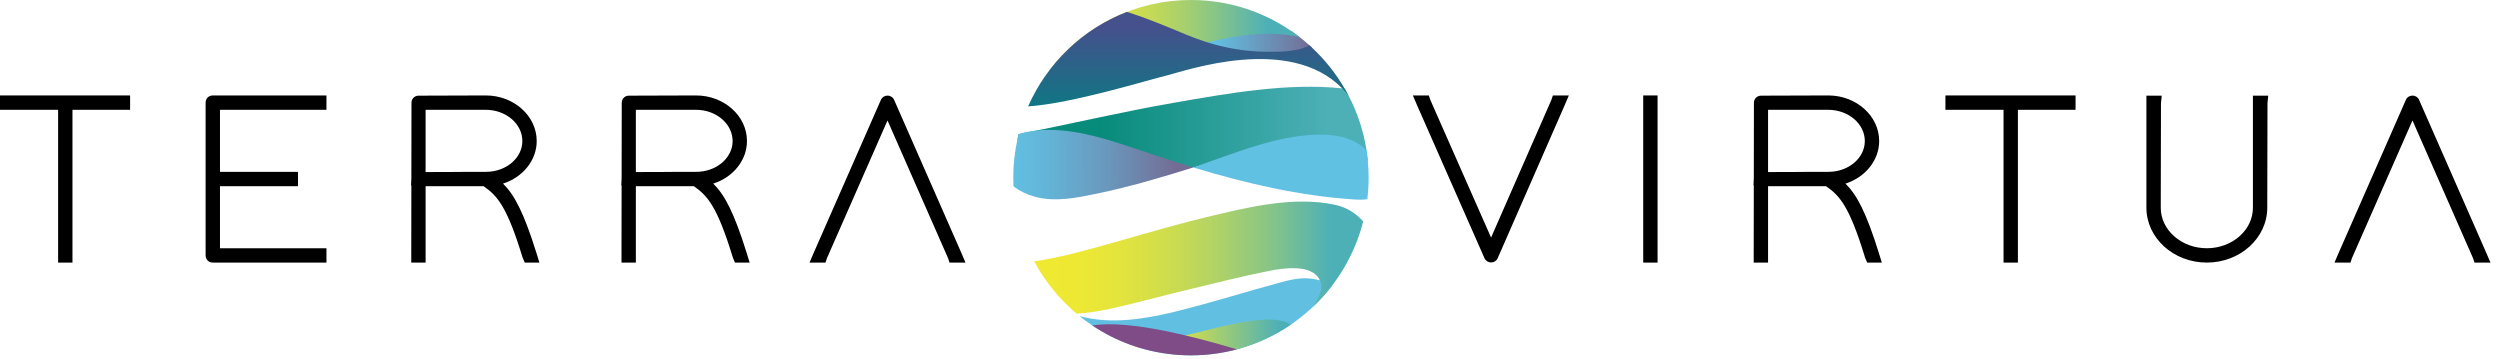 <svg width="244" height="35" viewBox="0 0 244 35" fill="none" xmlns="http://www.w3.org/2000/svg">
<path d="M0 10.717H5.672V25.63H7.073V10.717H12.698V9.315H0V10.717Z" fill="black"/>
<path d="M20.068 10.017V24.93C20.068 25.329 20.37 25.63 20.768 25.63H31.862V24.229H21.47V18.172H29.084V16.771H21.47V10.717H31.862V9.315H20.77C20.37 9.315 20.068 9.617 20.068 10.017Z" fill="black"/>
<path d="M49.093 17.919C51.023 17.304 52.383 15.649 52.383 13.767C52.383 11.311 50.153 9.315 47.41 9.315L40.86 9.337C40.46 9.337 40.161 9.638 40.161 10.037L40.149 17.447L40.115 18.101L40.149 18.105L40.139 24.928V25.628H41.54V18.172H47.198C48.53 19.096 49.479 20.132 51.005 25.134L51.214 25.628H52.644L52.365 24.718C51.112 20.707 50.199 19.011 49.093 17.919ZM45.082 16.781L41.538 16.793V10.717H47.412C49.38 10.717 50.982 12.084 50.982 13.767C50.982 15.423 49.39 16.771 47.434 16.771H45.068L45.082 16.781Z" fill="black"/>
<path d="M69.614 17.919C71.545 17.304 72.904 15.649 72.904 13.767C72.904 11.313 70.675 9.315 67.932 9.315L61.382 9.337C60.982 9.337 60.682 9.638 60.682 10.037L60.67 17.447L60.635 18.101L60.669 18.105L60.658 24.928V25.628H62.06V18.172H67.718C69.05 19.096 69.999 20.132 71.525 25.134L71.733 25.628H73.164L72.885 24.718C71.636 20.707 70.72 19.011 69.614 17.919ZM65.633 16.781L62.06 16.793V10.717H67.934C69.902 10.717 71.503 12.086 71.503 13.767C71.503 15.423 69.912 16.771 67.956 16.771H65.621L65.633 16.781Z" fill="black"/>
<path d="M93.813 24.647L87.261 9.737C87.156 9.492 86.904 9.331 86.621 9.331C86.338 9.331 86.088 9.49 85.983 9.733L79.429 24.651L79.011 25.628H80.569L80.715 25.188L86.621 11.757L92.527 25.188L92.674 25.628H94.231L93.813 24.647Z" fill="black"/>
<path d="M151.413 9.755L145.529 23.186L139.601 9.755L139.454 9.317H137.896L138.315 10.294L144.89 25.208C144.995 25.453 145.247 25.614 145.53 25.614C145.814 25.614 146.064 25.455 146.169 25.212L152.701 10.296L153.119 9.319H151.561L151.413 9.755Z" fill="black"/>
<path d="M161.779 9.315H160.378V25.63H161.779V9.315Z" fill="black"/>
<path d="M180.117 17.919C182.048 17.304 183.407 15.649 183.407 13.767C183.407 11.311 181.178 9.315 178.435 9.315L171.883 9.337C171.485 9.337 171.183 9.638 171.183 10.037L171.171 17.447L171.138 18.101L171.171 18.105L171.161 24.928V25.628H172.563V18.172H178.223C179.555 19.096 180.504 20.132 182.028 25.134L182.236 25.628H183.665L183.385 24.718C182.137 20.707 181.223 19.011 180.117 17.919ZM176.106 16.781L172.563 16.793V10.717H178.437C180.405 10.717 182.006 12.084 182.006 13.767C182.006 15.423 180.415 16.771 178.459 16.771H176.092L176.106 16.781Z" fill="black"/>
<path d="M189.874 10.717H195.546V25.63H196.947V10.717H202.574V9.315H189.874V10.717Z" fill="black"/>
<path d="M219.884 20.275C219.884 22.455 217.866 24.228 215.387 24.228C212.908 24.228 210.89 22.455 210.89 20.275L210.912 10.062L210.986 9.337H209.489V20.273C209.489 23.226 212.135 25.628 215.387 25.628C218.639 25.628 221.285 23.226 221.285 20.273L221.307 10.06L221.38 9.335H219.884V20.275Z" fill="black"/>
<path d="M242.648 24.647L236.098 9.737C235.993 9.492 235.741 9.331 235.458 9.331C235.174 9.331 234.925 9.49 234.82 9.733L228.266 24.651L227.846 25.628H229.405L229.552 25.188L235.458 11.757L241.364 25.188L241.51 25.628H243.068L242.648 24.647Z" fill="black"/>
<path d="M115.276 32.409C115.32 32.411 115.362 32.414 115.405 32.415C115.39 32.415 115.377 32.415 115.363 32.414C115.334 32.413 115.305 32.411 115.276 32.409Z" fill="url(#paint0_linear_4239_5063)"/>
<path d="M128.059 4.654C127.193 5.153 124.003 5.313 123.766 5.368C123.468 5.439 117.737 5.426 117.636 5.368C117.559 5.324 116.708 4.757 116.341 4.515C116.24 4.447 116.176 4.403 116.176 4.403C116.176 4.403 116.734 4.254 117.56 4.042H117.561C119.687 3.498 123.584 2.539 124.319 2.63C124.776 2.688 125.415 2.831 126.063 3.052C126.063 3.052 126.063 3.053 126.065 3.053H126.066C126.331 3.235 126.591 3.425 126.846 3.623C127.177 3.877 127.498 4.146 127.808 4.425C127.893 4.5 127.977 4.577 128.059 4.654Z" fill="url(#paint1_linear_4239_5063)"/>
<path d="M99.422 13.091C104.482 12.104 109.501 10.909 114.6 10.025C119.725 9.136 125.632 8.057 131.002 8.625C131.084 8.633 131.165 8.642 131.246 8.653C131.377 8.876 131.501 9.103 131.621 9.332C132.499 11.014 133.093 12.828 133.379 14.703C133.427 15.018 133.466 15.336 133.496 15.656C133.297 15.884 133.089 16.107 132.874 16.326C132.096 16.296 131.318 16.281 130.541 16.328C130.447 16.334 130.354 16.341 130.26 16.348C129.459 14.47 125.174 14.963 123.313 15.23C121.063 15.553 118.828 15.927 116.597 16.315C116.389 16.351 116.181 16.387 115.974 16.424H115.972C114.82 16.625 113.67 16.83 112.518 17.029C107.633 17.881 103.978 18.627 101.016 19.046C100.961 18.872 100.904 18.7 100.851 18.526C100.764 18.247 100.686 17.968 100.596 17.69C100.498 17.386 100.396 17.083 100.291 16.781C100.078 16.162 99.859 15.546 99.666 14.921C99.529 14.474 99.405 14.021 99.31 13.562" fill="url(#paint2_linear_4239_5063)"/>
<path d="M126.843 3.623C123.971 2.944 120.822 3.429 117.852 4.136C117.342 4.258 116.837 4.385 116.34 4.515C115.729 4.673 115.129 4.836 114.545 4.991C112.568 5.518 110.611 6.113 108.633 6.629C107.431 6.943 106.036 7.413 104.777 7.263C104.05 7.176 103.153 7.003 102.614 6.611C104.235 4.548 106.303 2.881 108.663 1.736C111.023 0.591 113.613 -0.003 116.236 1.18569e-05C119.883 1.18569e-05 123.267 1.126 126.062 3.052C126.062 3.052 126.062 3.053 126.064 3.053H126.065C126.329 3.235 126.589 3.425 126.843 3.623Z" fill="url(#paint3_linear_4239_5063)"/>
<path d="M130.029 27.849C129.463 28.591 128.839 29.286 128.162 29.928V29.929C126.065 31.917 123.506 33.349 120.716 34.097H120.715C120.493 34.156 120.27 34.211 120.046 34.261C117.13 34.913 114.096 34.806 111.234 33.949H111.23C111.23 33.949 111.23 33.949 111.228 33.949C110.892 33.849 110.562 33.738 110.237 33.616C108.959 33.144 107.741 32.523 106.608 31.765C106.178 31.477 105.761 31.17 105.357 30.845C105.436 30.869 105.514 30.89 105.592 30.911C108.506 31.649 111.71 31.146 114.732 30.408H114.733C115.875 30.13 116.991 29.817 118.054 29.527C120.039 28.984 122.006 28.37 123.994 27.838C125.201 27.515 126.602 27.03 127.868 27.185C128.185 27.222 128.5 27.277 128.81 27.349C129.267 27.456 129.709 27.615 130.029 27.849Z" fill="#61C0E2"/>
<path d="M116.446 16.341C116.289 16.393 116.131 16.445 115.974 16.495H115.972L115.885 16.523C112.988 17.425 110.086 18.269 107.113 18.886C105.107 19.303 103.007 19.746 100.983 19.198C100.238 18.994 99.537 18.653 98.916 18.193C98.903 17.911 98.896 17.627 98.895 17.341C98.895 16.071 99.034 14.804 99.309 13.563C99.344 13.405 99.381 13.247 99.421 13.09C99.632 13.021 99.846 12.962 100.063 12.915C103.083 12.254 106.395 13.078 109.267 13.999C111.645 14.762 114.037 15.615 116.446 16.341Z" fill="url(#paint4_linear_4239_5063)"/>
<path d="M133.496 15.656C133.549 16.211 133.576 16.773 133.577 17.341C133.577 18.039 133.536 18.736 133.453 19.428C133.038 19.517 132.581 19.494 132.136 19.465C126.841 19.119 121.679 17.914 116.597 16.386C116.546 16.372 116.496 16.356 116.445 16.341L116.854 16.202C120.366 15.003 123.902 13.504 127.637 13.194C129.281 13.058 131.1 13.125 132.55 14.008C132.772 14.143 133.117 14.401 133.377 14.702C133.426 15.017 133.465 15.335 133.496 15.656Z" fill="url(#paint5_linear_4239_5063)"/>
<path d="M133.048 21.615C132.237 24.791 130.544 27.673 128.165 29.928C128.414 29.528 128.629 29.122 128.77 28.771C128.902 28.442 128.987 28.1 128.937 27.738C128.917 27.596 128.866 27.468 128.812 27.349C128.079 25.714 125.169 26.18 123.878 26.437C121.266 26.956 118.679 27.612 116.091 28.235C110.907 29.488 107.644 30.512 105.069 30.605C103.379 29.183 101.976 27.451 100.935 25.503C101.995 25.357 103.271 25.109 104.81 24.72C109.093 23.639 113.296 22.264 117.593 21.231C121.586 20.27 126.24 19.088 130.351 20.001C131.457 20.246 132.368 20.833 133.048 21.615Z" fill="url(#paint6_linear_4239_5063)"/>
<path d="M125.99 31.679C124.38 32.777 122.597 33.594 120.715 34.097H120.714C120.493 34.156 120.269 34.211 120.045 34.26L111.233 33.949H111.229C111.229 33.949 111.229 33.949 111.227 33.949C110.892 33.849 110.561 33.738 110.236 33.616C111.768 33.469 113.612 33.203 115.697 32.735C116.28 32.605 116.88 32.46 117.498 32.296C122.131 31.075 124.777 30.851 125.99 31.679Z" fill="url(#paint7_linear_4239_5063)"/>
<path d="M120.716 34.098C120.495 34.157 120.272 34.212 120.047 34.261C117.132 34.913 114.097 34.806 111.235 33.95H111.231C111.231 33.95 111.231 33.95 111.229 33.95C110.894 33.85 110.563 33.739 110.238 33.617C108.96 33.145 107.742 32.524 106.609 31.765C108.131 31.515 110.852 31.578 115.7 32.736C117.157 33.084 118.842 33.53 120.716 34.098Z" fill="url(#paint8_linear_4239_5063)"/>
<path d="M131.241 8.652C131.372 8.875 131.496 9.102 131.616 9.331C131.423 9.084 131.216 8.848 130.997 8.624C125.824 3.33 115.686 6.923 113.913 7.354C111.98 7.823 104.673 10.094 100.343 10.385C101.264 8.289 102.59 6.395 104.245 4.812C105.899 3.228 107.85 1.987 109.985 1.159C111.957 1.786 113.892 2.594 115.678 3.342C116.302 3.603 116.927 3.836 117.555 4.042H117.556C117.654 4.074 117.75 4.105 117.848 4.136C119.677 4.705 121.547 5.028 123.529 5.049C124.774 5.064 126.599 5.094 127.802 4.425C127.886 4.501 127.971 4.577 128.053 4.654C129.307 5.822 130.381 7.169 131.241 8.652Z" fill="url(#paint9_linear_4239_5063)"/>
<defs>
<linearGradient id="paint0_linear_4239_5063" x1="115.276" y1="32.412" x2="115.405" y2="32.412" gradientUnits="userSpaceOnUse">
<stop stop-color="#804C88"/>
<stop offset="0.26" stop-color="#6C5F8B"/>
<stop offset="0.66" stop-color="#51788F"/>
<stop offset="0.89" stop-color="#61C1E3"/>
</linearGradient>
<linearGradient id="paint1_linear_4239_5063" x1="116.176" y1="4.02" x2="128.059" y2="4.02" gradientUnits="userSpaceOnUse">
<stop offset="0.21" stop-color="#61BFE1"/>
<stop offset="1" stop-color="#736C94"/>
</linearGradient>
<linearGradient id="paint2_linear_4239_5063" x1="91.233" y1="13.757" x2="133.497" y2="13.757" gradientUnits="userSpaceOnUse">
<stop offset="0.38" stop-color="#078B7B"/>
<stop offset="0.91" stop-color="#4DB0B7"/>
</linearGradient>
<linearGradient id="paint3_linear_4239_5063" x1="102.613" y1="3.646" x2="126.843" y2="3.646" gradientUnits="userSpaceOnUse">
<stop stop-color="#F1E931"/>
<stop offset="0.11" stop-color="#ECE735"/>
<stop offset="0.25" stop-color="#DCE242"/>
<stop offset="0.41" stop-color="#C3D957"/>
<stop offset="0.57" stop-color="#9FCD74"/>
<stop offset="0.74" stop-color="#72BD99"/>
<stop offset="0.87" stop-color="#4DB0B7"/>
</linearGradient>
<linearGradient id="paint4_linear_4239_5063" x1="99.093" y1="16.09" x2="134.207" y2="15.84" gradientUnits="userSpaceOnUse">
<stop stop-color="#61BFE1"/>
<stop offset="0.09" stop-color="#63B4D7"/>
<stop offset="0.26" stop-color="#6A97BC"/>
<stop offset="0.45" stop-color="#736C94"/>
</linearGradient>
<linearGradient id="paint5_linear_4239_5063" x1="31360.7" y1="5982.28" x2="13950.8" y2="10071.4" gradientUnits="userSpaceOnUse">
<stop stop-color="#804C88"/>
<stop offset="0.26" stop-color="#6C5F8B"/>
<stop offset="0.66" stop-color="#51788F"/>
<stop offset="0.89" stop-color="#61C1E3"/>
</linearGradient>
<linearGradient id="paint6_linear_4239_5063" x1="100.935" y1="25.139" x2="133.048" y2="25.139" gradientUnits="userSpaceOnUse">
<stop stop-color="#F1E931"/>
<stop offset="0.14" stop-color="#EDE834"/>
<stop offset="0.28" stop-color="#E1E33E"/>
<stop offset="0.42" stop-color="#CCDC4F"/>
<stop offset="0.56" stop-color="#AFD267"/>
<stop offset="0.71" stop-color="#8AC585"/>
<stop offset="0.85" stop-color="#5EB6A9"/>
<stop offset="0.9" stop-color="#4DB0B7"/>
</linearGradient>
<linearGradient id="paint7_linear_4239_5063" x1="110.236" y1="32.724" x2="125.99" y2="32.724" gradientUnits="userSpaceOnUse">
<stop offset="0.2" stop-color="#F1E931"/>
<stop offset="0.93" stop-color="#4DB0B7"/>
</linearGradient>
<linearGradient id="paint8_linear_4239_5063" x1="7274.8" y1="5522.75" x2="17441" y2="5522.75" gradientUnits="userSpaceOnUse">
<stop stop-color="#804C88"/>
<stop offset="0.26" stop-color="#6C5F8B"/>
<stop offset="0.66" stop-color="#51788F"/>
<stop offset="0.89" stop-color="#61C1E3"/>
</linearGradient>
<linearGradient id="paint9_linear_4239_5063" x1="115.979" y1="0.727" x2="115.979" y2="12.821" gradientUnits="userSpaceOnUse">
<stop offset="0.17" stop-color="#44518C"/>
<stop offset="0.98" stop-color="#008181"/>
</linearGradient>
</defs>
</svg>
